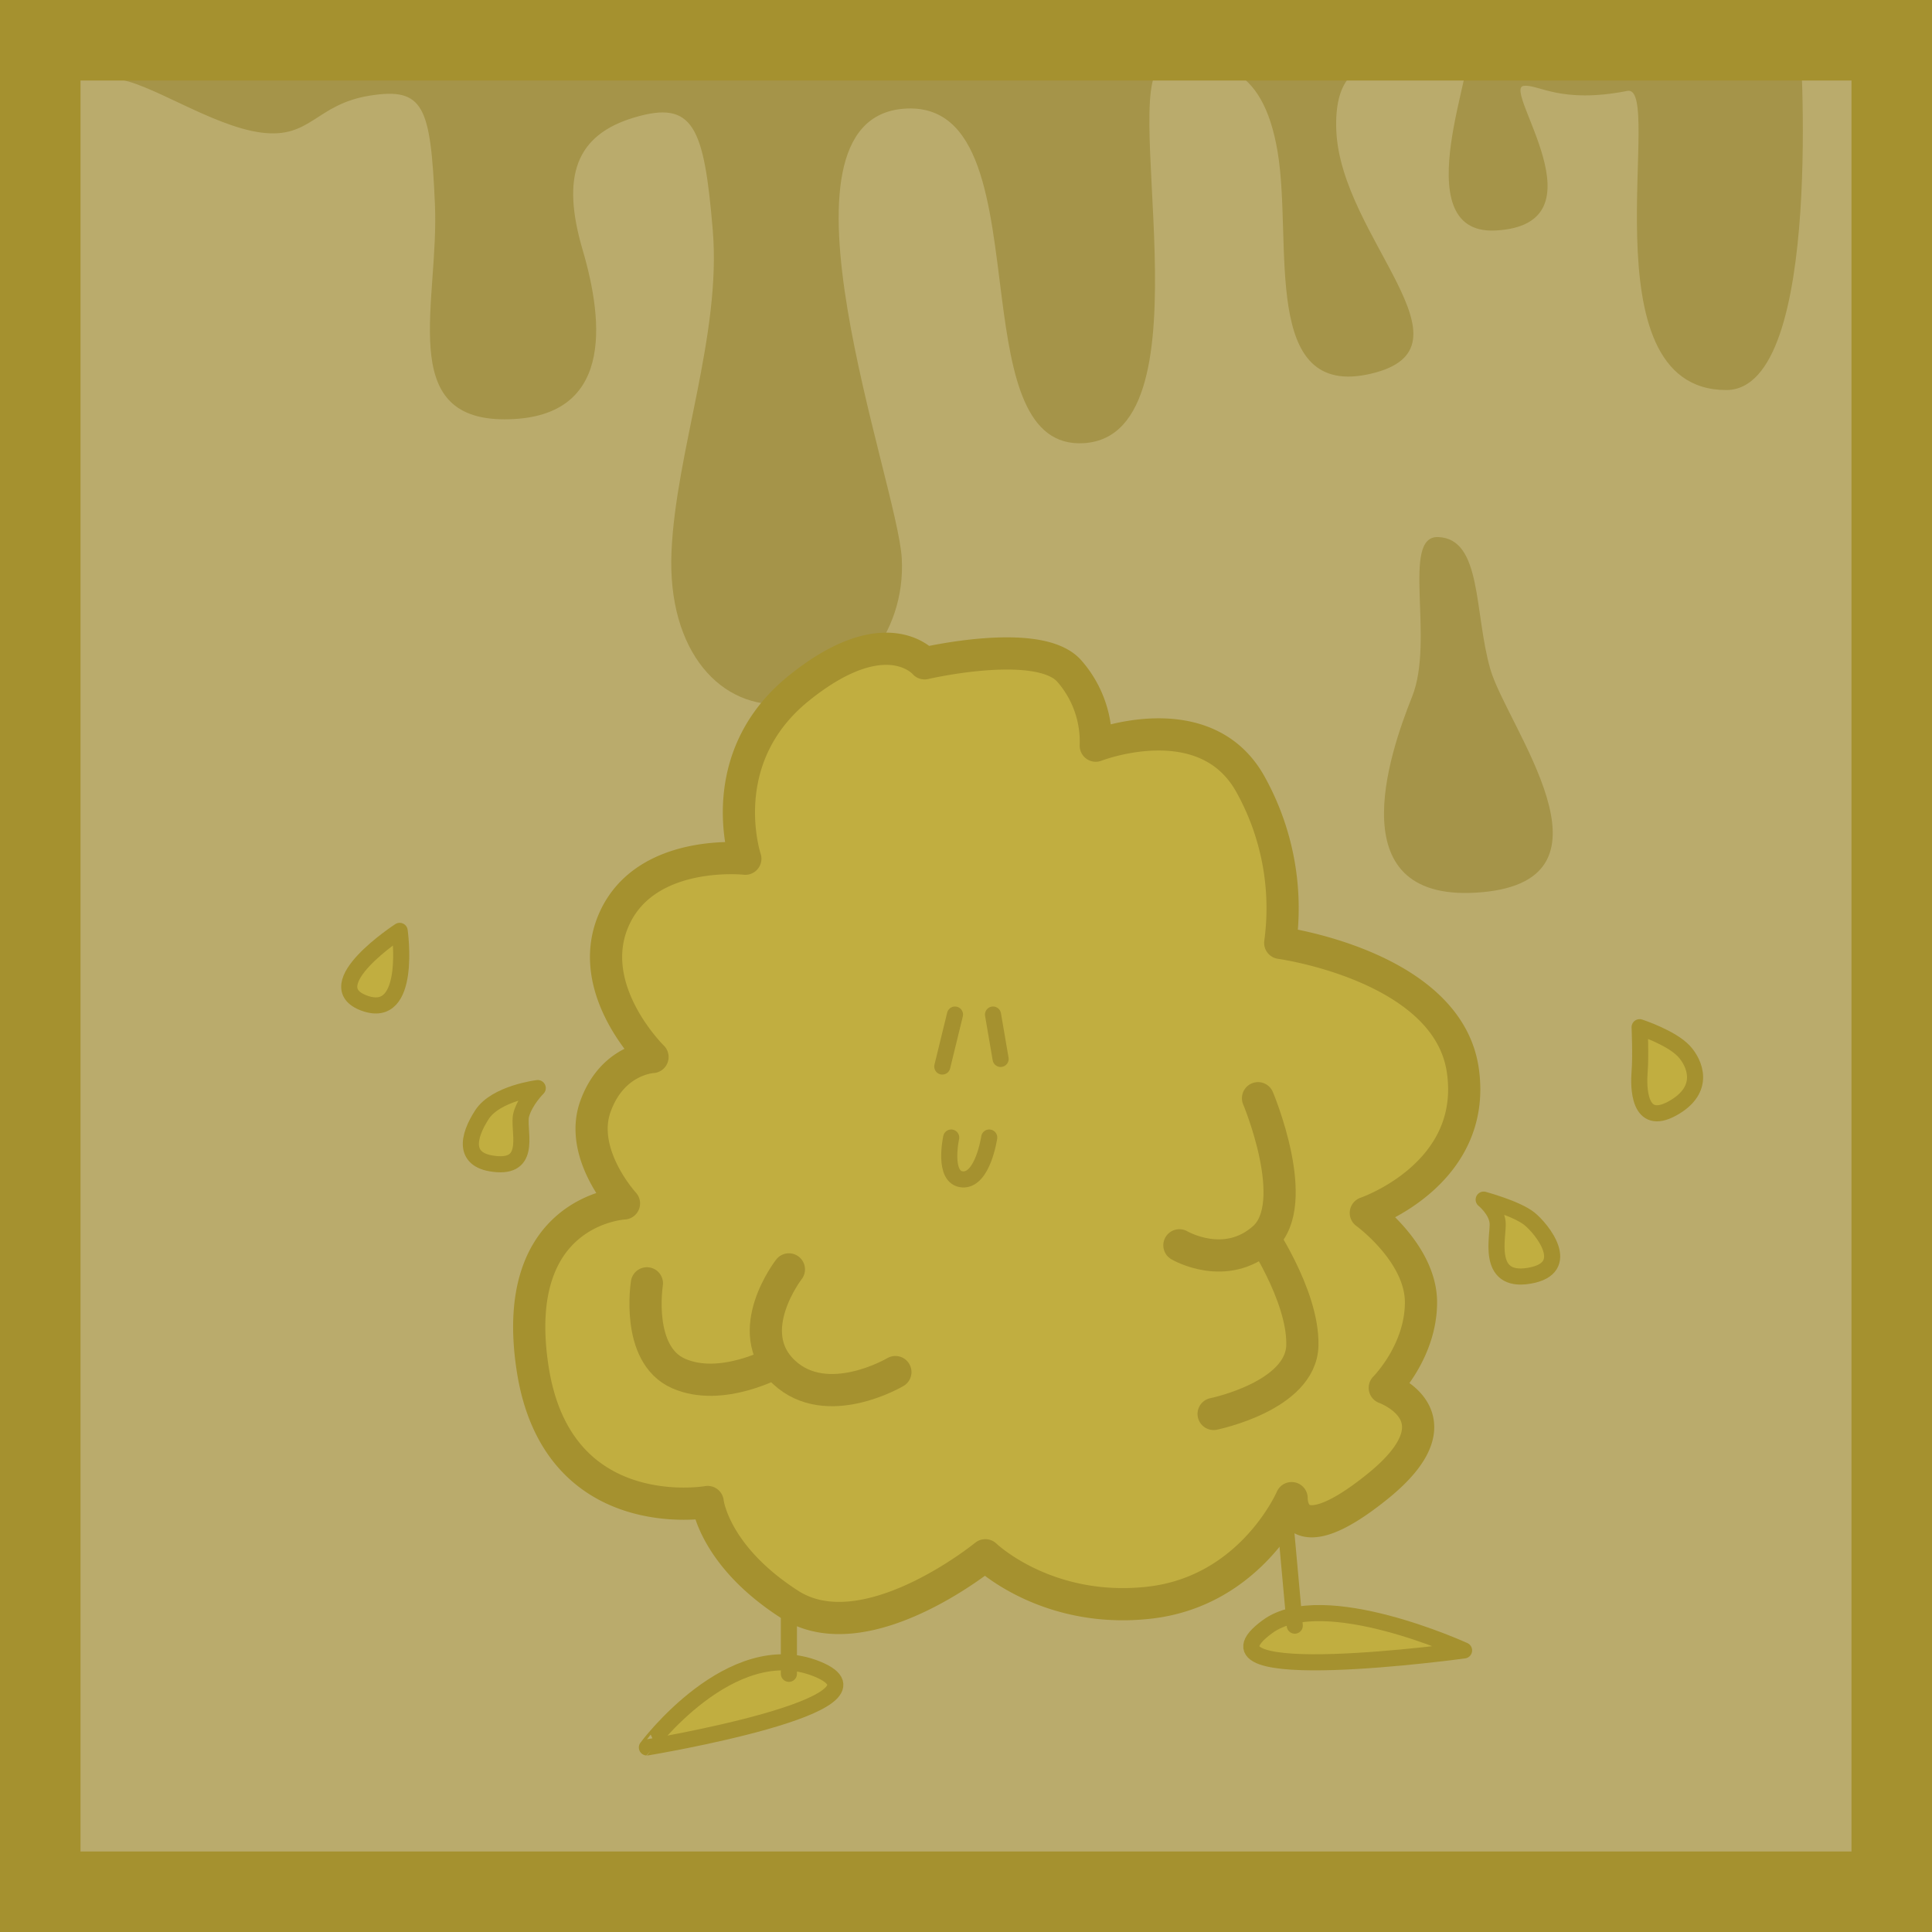 <svg xmlns="http://www.w3.org/2000/svg" viewBox="0 0 600 600"><defs><style>.cls-1{fill:#baab6c;}.cls-2{fill:#a59449;}.cls-3,.cls-4{fill:#c1ae40;stroke:#a5912f;stroke-linecap:round;stroke-linejoin:round;}.cls-3{stroke-width:5px;}.cls-4{stroke-width:10px;}.cls-5{fill:#a5912f;}</style></defs><g id="dessin"><rect class="cls-1" width="600" height="600"/><g id="bg"><path class="cls-2" d="M2.5,5.42l556.44,5S567,121.13,536.1,121.13c-44.52,0-19-95.21-30.71-92.9-20.91,4.12-27.78-2.23-32.26-1.55-6.68,1,25.79,43.09-8.65,44.9-29.42,1.55-4.25-55.64-9.77-53.81C440.42,22.54,413.77,9.26,415,40.5c1.33,33.27,45.2,67.45,10.79,75.55s-24.28-40.47-29-68.81-19.56-29-35.08-27,15.52,114.68-25,117.38c-18.42,1.22-22.45-20.89-25.57-45-3.73-28.9-6.16-60.7-30.42-58.86-44.52,3.37-2,116-.67,139.64s-15.52,43.17-35.76,45.19-37.1-16.18-35.75-47.22,15.52-67.45,12.82-99.83-6.07-40.48-24.29-35.08S174.2,54.66,180.94,77.6s9.45,52.62-24.28,52.62-20.24-36.43-21.59-66.79S131.7,27,114.84,29.7,96.62,43.2,81.11,41.17s-35.24-16-45.35-16.65S2.5,5.42,2.5,5.42Z"/><path class="cls-2" d="M446.63,166.79c-11.62-.43-1,31.87-8.09,49.58s-23.27,64.76,21.75,60.71,7.59-51.6,2.53-69.31S460.29,167.29,446.63,166.79Z"/></g><g id="elemen_taire" data-name="elemen taire"><g id="mmmmmh_feet" data-name="mmmmmh feet"><path class="cls-3" d="M253.66,518.28c27.56,11.08-52.76,24.41-52.76,24.41S227,507.56,253.66,518.28Z"/><path class="cls-3" d="M393.68,505.13c-26.77,19.49,61,7.42,61,7.42S411,492.51,393.68,505.13Z"/><line class="cls-3" x1="245" y1="497.38" x2="245" y2="519.82"/><line class="cls-3" x1="399.35" y1="474.54" x2="402.1" y2="504.86"/></g><path class="cls-4" d="M231.47,266.68s-10.49-31.14,16.68-53,39-7.68,39-7.68,35.44-8.27,44.89,2.36a33.16,33.16,0,0,1,8.26,23.21s33.67-13.17,47.84,11.64a79.18,79.18,0,0,1,9.45,49.61s52,7.09,56.7,39.57-30.12,44.3-30.12,44.3,17.13,12.4,17.13,27.76S430.06,431,430.06,431s24.8,8.86-2.36,30.72-26.58,3.54-26.58,3.54-12.41,28.94-44.3,32.48S306,483,306,483s-37.21,30.44-60.84,15.22-25.39-31.76-25.39-31.76-46.66,8.27-54.34-41.34,28.35-51.39,28.35-51.39-14.17-15.35-8.86-30.12,17.72-15.35,17.72-15.35S180.82,307,190.86,285.15,231.47,266.68,231.47,266.68Z"/><line class="cls-3" x1="296.58" y1="315.08" x2="292.64" y2="331.22"/><line class="cls-3" x1="308.39" y1="315.08" x2="310.75" y2="328.86"/><path class="cls-3" d="M295.4,353.27s-2.76,12.6,3.54,13,8.27-13,8.27-13"/><g id="mano_mano" data-name="mano mano"><path class="cls-4" d="M241.06,423s-16.93,9.45-30.32,3.55-9.84-28-9.84-28"/><path class="cls-4" d="M245,394.22s-15,19.29-1.58,31.89,34.65,0,34.65,0"/><path class="cls-4" d="M376.9,439.11s27.17-5.52,27.56-21.27-13.78-36.22-13.78-36.22"/><path class="cls-4" d="M366.27,386.74s14.3,8.43,26.25-2.28-1.83-43.4-1.83-43.4"/></g><g id="gouttes_uwu" data-name="gouttes uwu"><path class="cls-3" d="M124.12,289.09s-26,16.93-11,22.44S124.12,289.09,124.12,289.09Z"/><path class="cls-3" d="M167,337.91s-13,1.58-17.33,8.27-6.3,14.57,4.73,15.36,6.3-11,7.48-15.36S167,337.91,167,337.91Z"/><path class="cls-3" d="M460.77,372.56s3.94,3.15,4.33,7.09-3.94,18.9,9.84,16.54,3.94-14.57,0-17.72S460.77,372.56,460.77,372.56Z"/><path class="cls-3" d="M509.2,319s.39,9.06,0,13.79-.39,17.32,10.24,11.41S526.23,330,523,326.5C519.05,322.21,509.2,319,509.2,319Z"/></g></g><path class="cls-5" d="M575,25V575H25V25H575M600,0H0V600H600V0Z"/></g></svg>
